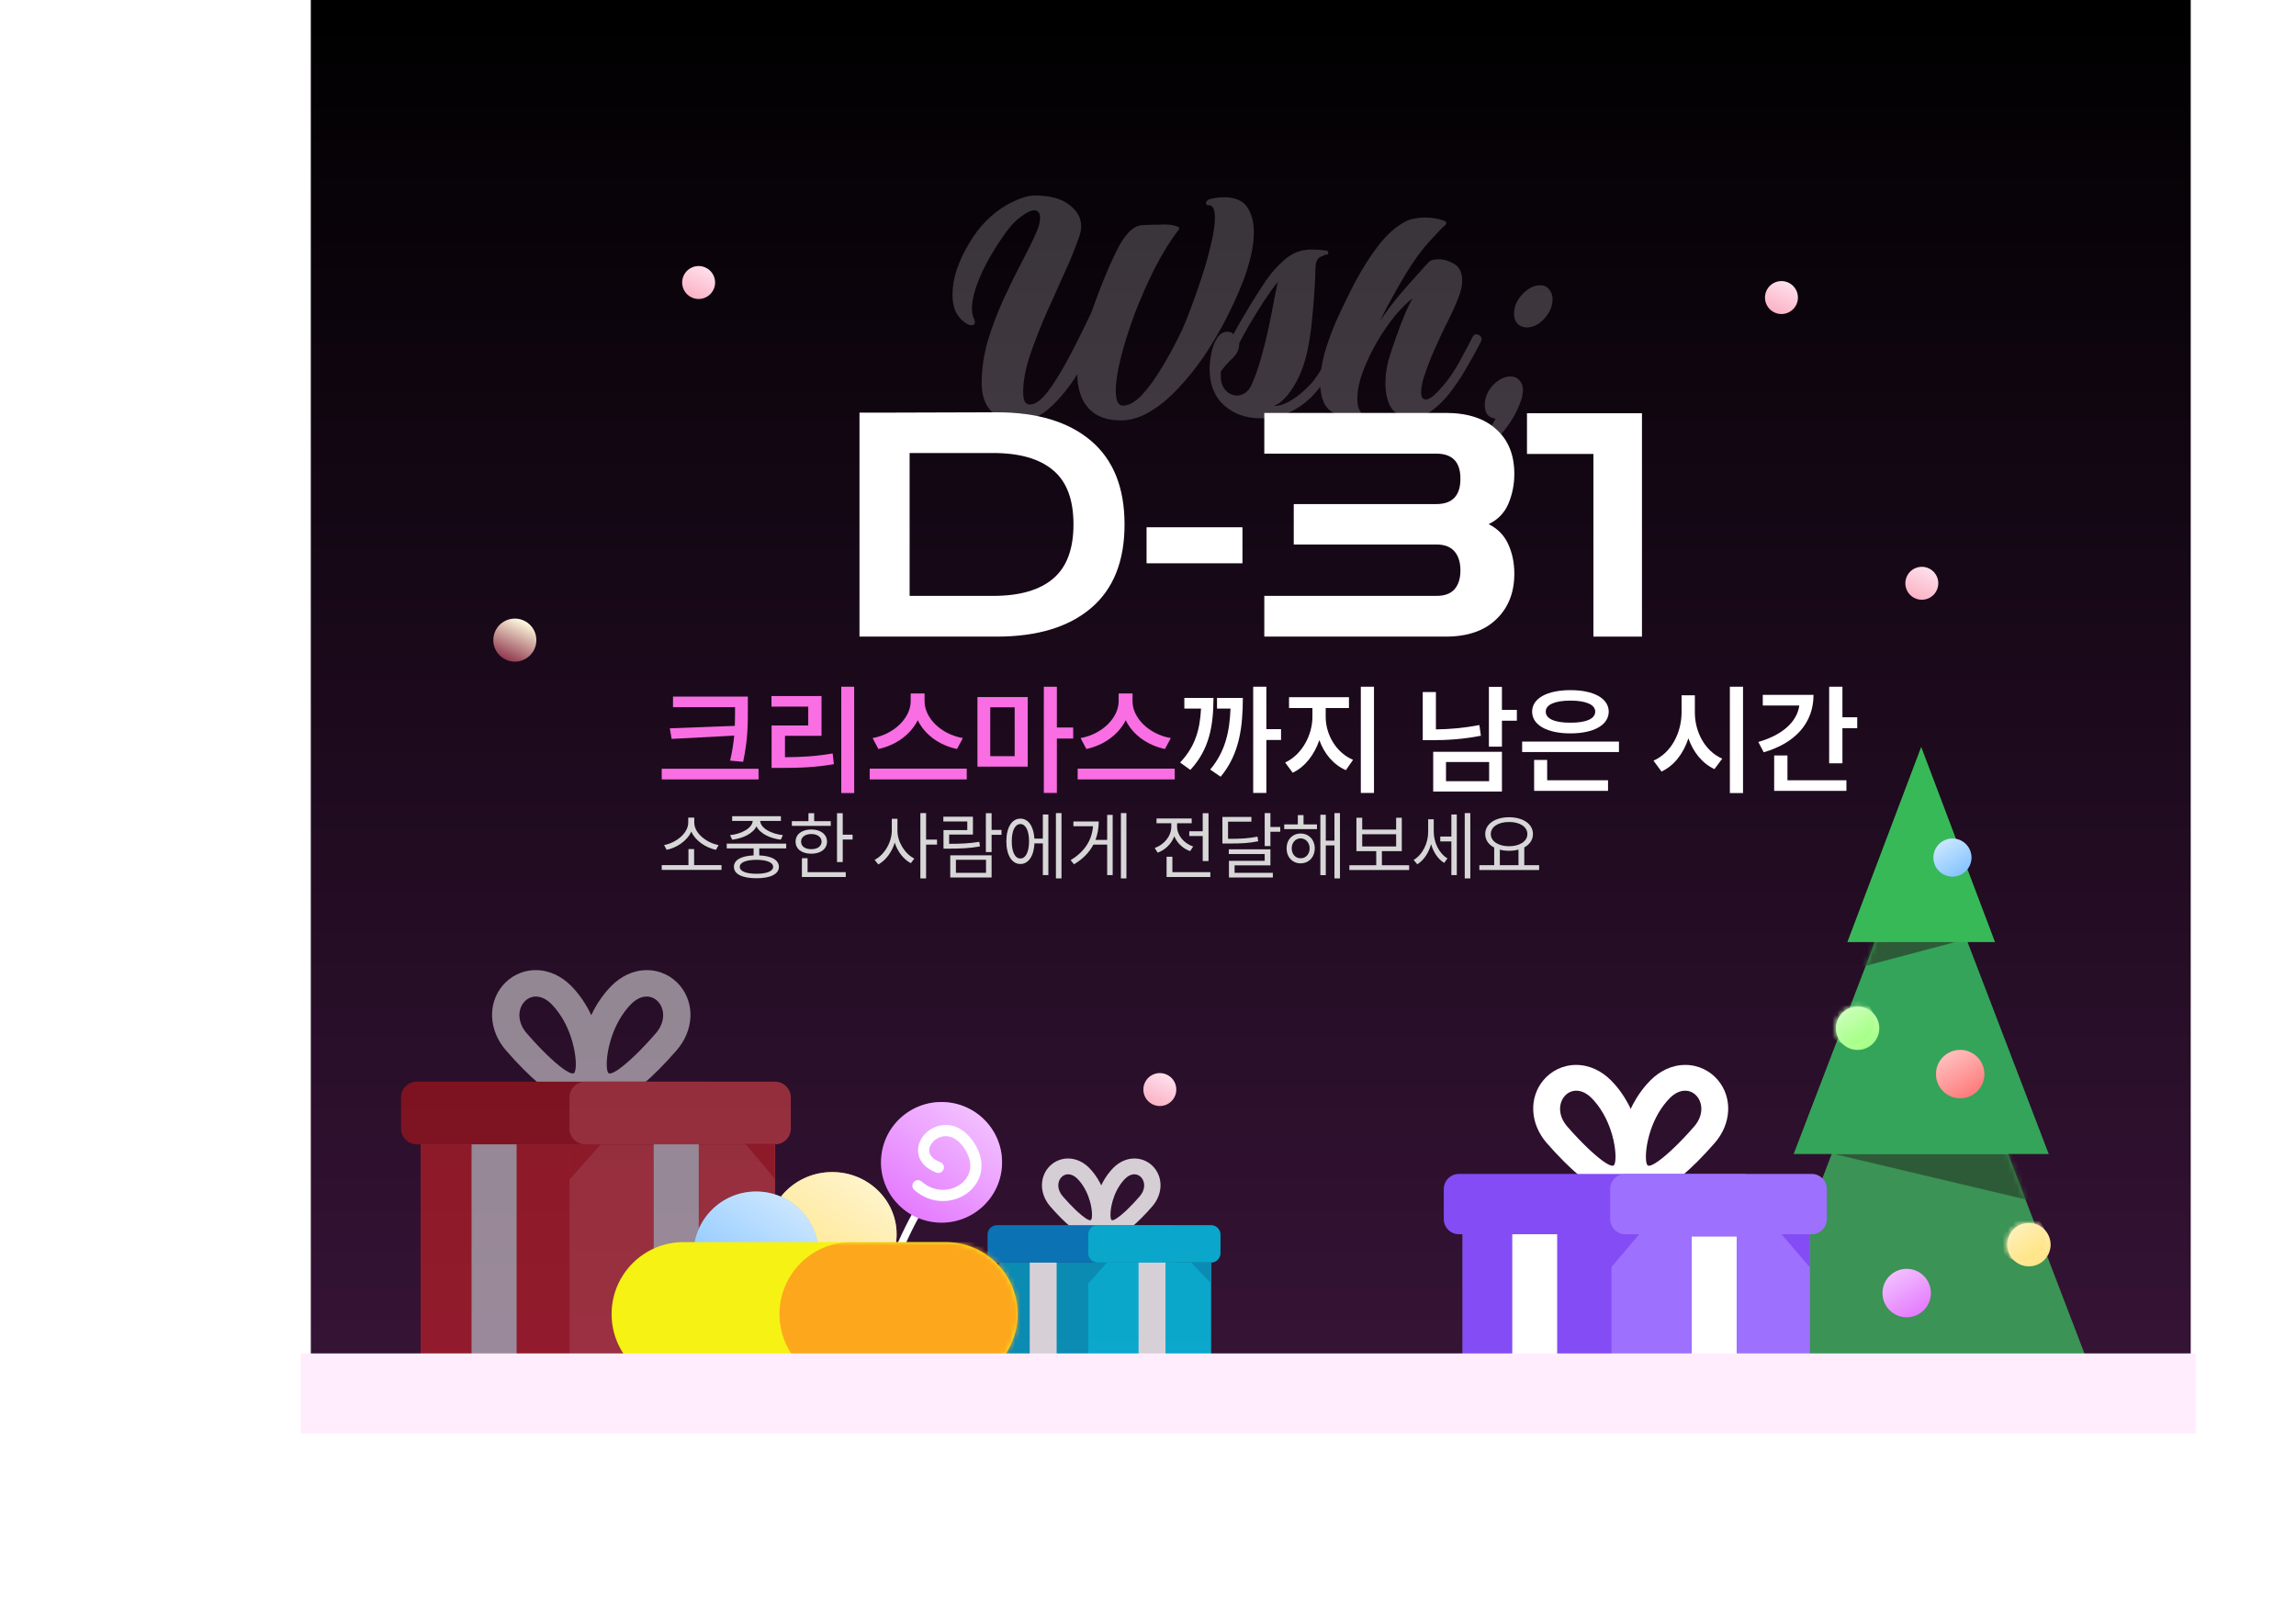 <svg width="458" height="323" viewBox="0 0 458 323" fill="none" xmlns="http://www.w3.org/2000/svg">
<path d="M62 0H437V285H62V0Z" fill="url(#paint0_linear_94_776)"/>
<g opacity="0.2">
<path d="M203.159 83.943C200.762 83.943 198.941 83.296 197.694 82.002C196.448 80.659 195.825 78.814 195.825 76.465C195.825 73.636 196.232 70.808 197.047 67.979C197.91 65.151 198.941 62.418 200.139 59.782C201.386 57.097 202.608 54.604 203.807 52.303C205.053 49.954 206.06 47.893 206.827 46.119C207.258 45.112 207.474 44.225 207.474 43.458C207.474 42.452 207.066 41.948 206.251 41.948C205.676 41.948 204.837 42.356 203.735 43.171C202.632 43.938 201.577 45.04 200.571 46.478C198.413 49.499 196.759 52.327 195.609 54.964C194.458 57.6 193.883 59.806 193.883 61.58C193.883 62.394 194.027 63.09 194.315 63.665C194.41 63.809 194.458 64.024 194.458 64.312C194.458 64.695 194.243 64.887 193.811 64.887C193.38 64.887 192.852 64.648 192.229 64.168C191.462 63.545 190.887 62.778 190.503 61.867C190.168 60.956 190 59.925 190 58.775C190 57.193 190.288 55.515 190.863 53.741C191.486 51.968 192.301 50.242 193.308 48.564C194.315 46.838 195.465 45.328 196.759 44.034C198.294 42.5 199.971 41.277 201.793 40.366C203.663 39.455 205.197 39 206.395 39C209.368 39 211.645 39.599 213.227 40.798C214.857 41.996 215.672 43.458 215.672 45.184C215.672 45.76 215.552 46.407 215.312 47.126C214.593 49.235 213.61 51.656 212.364 54.389C211.165 57.073 209.919 59.854 208.624 62.73C207.378 65.606 206.299 68.387 205.389 71.072C204.526 73.756 204.094 76.129 204.094 78.191C204.094 78.957 204.19 79.581 204.382 80.06C204.622 80.492 204.981 80.707 205.46 80.707C206.467 80.707 207.618 79.892 208.912 78.262C210.206 76.585 211.597 74.355 213.083 71.575C214.569 68.794 216.103 65.726 217.685 62.37C218.931 58.871 220.106 55.851 221.209 53.31C222.359 50.721 223.246 48.947 223.869 47.989C224.732 46.742 225.475 45.927 226.098 45.544C226.722 45.112 227.417 44.897 228.184 44.897C228.999 44.849 230.029 44.825 231.276 44.825C232.57 44.729 233.601 44.801 234.368 45.04C235.135 45.232 235.399 45.472 235.159 45.76C233.481 47.965 231.875 50.553 230.341 53.526C228.855 56.498 227.513 59.542 226.314 62.658C225.164 65.774 224.253 68.674 223.582 71.359C222.91 74.044 222.575 76.225 222.575 77.903C222.575 79.916 223.054 80.923 224.013 80.923C225.164 80.923 226.41 80.228 227.752 78.838C229.095 77.4 230.437 75.554 231.779 73.301C233.169 70.999 234.488 68.555 235.734 65.966C236.166 65.055 236.741 63.641 237.46 61.723C238.179 59.806 238.922 57.696 239.689 55.395C240.456 53.094 241.079 50.865 241.559 48.708C242.086 46.55 242.35 44.777 242.35 43.386C242.35 41.757 241.942 40.941 241.127 40.941C240.744 40.941 240.552 40.798 240.552 40.51C240.552 40.366 240.648 40.199 240.84 40.007C241.031 39.815 241.295 39.695 241.631 39.647C242.446 39.455 243.285 39.359 244.148 39.359C246.401 39.359 247.959 40.031 248.822 41.373C249.685 42.715 250.116 44.345 250.116 46.263C250.116 47.845 249.9 49.523 249.469 51.297C249.037 53.022 248.534 54.628 247.959 56.114C247.048 58.463 245.945 60.908 244.651 63.449C243.357 65.99 241.894 68.483 240.264 70.928C238.635 73.325 236.885 75.506 235.015 77.471C233.193 79.437 231.3 80.995 229.334 82.145C227.417 83.296 225.475 83.871 223.51 83.871C220.777 83.871 218.668 83.08 217.182 81.498C215.696 79.868 214.928 77.591 214.881 74.667C213.251 77.304 211.453 79.509 209.487 81.282C207.57 83.056 205.46 83.943 203.159 83.943Z" fill="white"/>
<path d="M251.434 83.44C248.51 83.44 246.089 82.577 244.171 80.851C242.254 79.125 241.295 76.728 241.295 73.66C241.295 72.606 241.415 71.503 241.654 70.352C241.894 69.202 242.278 68.219 242.805 67.404C243.332 66.589 244.027 66.182 244.89 66.182C245.418 66.182 245.801 66.349 246.041 66.685C246.616 65.582 247.239 64.48 247.91 63.377C248.582 62.275 249.253 61.148 249.924 59.998C250.691 58.751 251.578 57.385 252.585 55.899C253.639 54.365 254.838 53.022 256.18 51.872C257.522 50.673 258.984 50.002 260.566 49.858C260.758 49.81 260.95 49.786 261.142 49.786C261.381 49.786 261.597 49.786 261.789 49.786C262.316 49.786 262.867 49.81 263.443 49.858C264.018 49.906 264.449 49.954 264.737 50.002C264.833 50.05 264.905 50.194 264.953 50.434C265.001 50.673 264.881 50.793 264.593 50.793C264.402 50.793 264.018 50.937 263.443 51.224C262.867 51.464 262.532 52.063 262.436 53.022C262.34 56.378 262.124 59.734 261.789 63.09C261.501 66.445 261.046 69.25 260.423 71.503C260.135 72.653 259.68 73.9 259.056 75.242C258.433 76.585 257.69 77.783 256.827 78.838C255.964 79.892 255.053 80.611 254.095 80.995C255.053 80.995 256.06 80.707 257.115 80.132C258.217 79.509 259.224 78.766 260.135 77.903C261.094 77.04 261.813 76.273 262.292 75.602C263.347 74.116 264.306 72.558 265.169 70.928C266.079 69.25 266.751 67.955 267.182 67.044C267.326 66.805 267.494 66.685 267.685 66.685C267.925 66.685 268.141 66.829 268.333 67.117C268.524 67.404 268.62 67.716 268.62 68.051C268.62 68.147 268.596 68.243 268.548 68.339C268.548 68.435 268.524 68.531 268.476 68.626C267.614 70.352 266.655 72.102 265.6 73.876C264.593 75.602 263.419 77.208 262.076 78.694C260.734 80.132 259.2 81.282 257.474 82.145C255.749 83.008 253.735 83.44 251.434 83.44ZM246.76 78.909C247.287 78.909 247.815 78.742 248.342 78.406C248.869 78.071 249.301 77.543 249.636 76.824C250.355 75.242 251.003 73.421 251.578 71.359C252.153 69.298 252.656 67.26 253.088 65.247C253.519 63.185 253.879 61.364 254.167 59.782C254.502 58.152 254.742 56.977 254.886 56.258C254.166 57.121 253.28 58.343 252.225 59.925C251.218 61.508 250.235 63.09 249.277 64.671C248.366 66.254 247.671 67.524 247.191 68.483C247.239 69.585 246.808 70.568 245.897 71.431C244.986 72.294 244.195 73.181 243.524 74.092V74.883C243.524 75.074 243.524 75.314 243.524 75.602C243.572 75.889 243.62 76.153 243.668 76.393C243.907 77.16 244.315 77.783 244.89 78.262C245.513 78.694 246.137 78.909 246.76 78.909Z" fill="white"/>
<path d="M270.394 83.368C269.723 83.368 269.075 83.296 268.452 83.152C267.877 83.056 267.182 82.841 266.367 82.505C265.312 82.073 264.545 81.331 264.066 80.276C263.586 79.173 263.347 77.879 263.347 76.393C263.347 74.619 263.634 72.653 264.21 70.496C264.833 68.339 265.624 66.158 266.583 63.953C267.685 61.508 268.932 58.943 270.322 56.258C271.76 53.574 273.318 51.129 274.996 48.923C276.722 46.718 278.52 45.136 280.389 44.178C280.917 43.89 281.516 43.698 282.187 43.602C282.858 43.458 283.529 43.386 284.2 43.386C285.495 43.386 286.717 43.578 287.868 43.962C288.299 44.105 288.515 44.297 288.515 44.537C288.515 44.681 288.371 44.873 288.083 45.112C287.748 45.352 286.669 46.478 284.848 48.492C283.074 50.458 281.084 53.382 278.879 57.265C278.639 57.696 278.304 58.296 277.872 59.063C277.489 59.782 277.081 60.525 276.65 61.292C276.266 62.059 275.931 62.73 275.643 63.305C275.356 63.833 275.212 64.096 275.212 64.096C276.458 62.275 277.752 60.549 279.095 58.919C280.485 57.289 281.731 55.875 282.834 54.676C283.937 53.43 284.704 52.591 285.135 52.159C285.519 51.872 286.142 51.728 287.005 51.728C288.012 51.728 289.042 52.039 290.097 52.663C291.152 53.286 291.679 54.413 291.679 56.042C291.679 57.001 291.415 58.152 290.888 59.494C290.361 60.836 289.761 62.179 289.09 63.521C288.419 64.815 287.868 65.942 287.436 66.901C287.34 67.14 287.077 67.716 286.645 68.626C286.214 69.537 285.758 70.592 285.279 71.79C284.8 72.989 284.368 74.188 283.985 75.386C283.649 76.537 283.481 77.495 283.481 78.262C283.481 79.221 283.793 79.701 284.416 79.701C284.848 79.701 285.375 79.437 285.998 78.909C286.621 78.334 287.197 77.735 287.724 77.112C288.299 76.441 288.707 75.937 288.946 75.602C289.953 74.212 290.864 72.725 291.679 71.143C292.542 69.561 293.237 68.243 293.764 67.188C293.956 66.853 294.196 66.685 294.483 66.685C294.819 66.685 295.107 66.829 295.346 67.117C295.586 67.404 295.61 67.74 295.418 68.123C294.651 69.657 293.692 71.407 292.542 73.373C291.439 75.29 290.265 77.04 289.018 78.622C288.059 79.82 286.957 80.899 285.71 81.858C284.464 82.769 283.146 83.224 281.755 83.224C279.742 83.224 278.328 82.601 277.513 81.355C276.746 80.108 276.362 78.478 276.362 76.465C276.362 74.883 276.578 73.301 277.009 71.719C277.489 70.137 278.016 68.555 278.591 66.973C279.215 65.247 279.814 63.689 280.389 62.298C281.012 60.908 281.492 59.974 281.827 59.494C280.821 60.213 279.67 61.34 278.376 62.874C277.129 64.36 275.931 66.086 274.78 68.051C273.63 70.017 272.671 72.006 271.904 74.02C271.137 76.033 270.753 77.903 270.753 79.629C270.753 80.827 271.017 81.738 271.544 82.361C271.688 82.505 271.76 82.649 271.76 82.793C271.76 83.176 271.305 83.368 270.394 83.368Z" fill="white"/>
<path d="M304.596 65.319C303.829 65.319 303.205 65.079 302.726 64.6C302.247 64.072 302.007 63.401 302.007 62.586C302.007 61.627 302.271 60.717 302.798 59.854C303.325 58.991 303.972 58.296 304.739 57.768C305.554 57.193 306.369 56.905 307.184 56.905C307.951 56.905 308.551 57.169 308.982 57.696C309.461 58.224 309.701 58.895 309.701 59.71C309.701 60.669 309.437 61.58 308.91 62.442C308.383 63.305 307.736 64 306.969 64.528C306.202 65.055 305.411 65.319 304.596 65.319ZM293.522 90.703C293.09 90.703 292.707 90.535 292.371 90.199C292.035 89.912 292.035 89.696 292.371 89.552C293.761 88.929 294.96 88.042 295.966 86.891C297.021 85.741 297.812 84.614 298.339 83.512C296.901 83.368 296.182 82.457 296.182 80.779C296.182 79.82 296.422 78.909 296.901 78.047C297.429 77.184 298.076 76.489 298.843 75.961C299.658 75.386 300.473 75.098 301.288 75.098C302.055 75.098 302.654 75.362 303.085 75.889C303.565 76.369 303.805 77.016 303.805 77.831C303.805 78.023 303.781 78.214 303.733 78.406C303.733 78.55 303.709 78.742 303.661 78.981V79.053C303.038 81.306 301.911 83.488 300.281 85.597C298.699 87.706 296.566 89.384 293.881 90.631C293.785 90.679 293.665 90.703 293.522 90.703Z" fill="white"/>
</g>
<g opacity="0.5">
<path d="M83.907 228.291H154.627V278.693H83.907V228.291Z" fill="#FF4E4E"/>
<path fill-rule="evenodd" clip-rule="evenodd" d="M121.711 207.855C122.349 205.578 123.483 203.046 125.315 200.928C125.502 200.712 125.695 200.505 125.893 200.306C130.099 196.084 134.704 201.645 130.815 206.142C129.376 207.806 127.953 209.306 126.662 210.547C126.423 210.777 126.188 210.998 125.958 211.21C123.663 213.323 121.893 214.482 121.382 214.07C120.95 213.722 120.847 211.579 121.45 208.891C121.525 208.554 121.612 208.208 121.711 207.855ZM119.942 209.239C119.946 209.237 119.95 209.235 119.954 209.233C119.926 209.246 119.922 209.25 119.942 209.239ZM121.976 196.663C121.691 196.95 121.412 197.249 121.141 197.563C118.202 200.961 116.715 204.977 116.053 208.12C115.717 209.71 115.558 211.239 115.576 212.546C115.585 213.184 115.638 213.916 115.797 214.641C115.876 215.003 116.008 215.488 116.245 216.009C116.453 216.467 116.919 217.355 117.875 218.126C119.864 219.729 122.091 219.463 122.959 219.284C123.941 219.081 124.745 218.689 125.248 218.416C126.307 217.839 127.377 217.029 128.337 216.222C130.324 214.552 132.677 212.182 134.989 209.507C138.405 205.558 138.653 200.233 135.64 196.628C134.139 194.832 131.801 193.528 129.005 193.534C126.212 193.541 123.791 194.841 121.976 196.663Z" fill="white"/>
<path fill-rule="evenodd" clip-rule="evenodd" d="M114.182 207.855C113.544 205.578 112.409 203.046 110.577 200.928C110.39 200.712 110.197 200.505 110 200.306C105.794 196.084 101.188 201.645 105.078 206.142C106.516 207.806 107.939 209.306 109.23 210.547C109.47 210.777 109.705 210.998 109.935 211.21C112.229 213.323 113.999 214.482 114.51 214.07C114.943 213.722 115.046 211.579 114.443 208.891C114.367 208.554 114.28 208.208 114.182 207.855ZM115.95 209.239C115.947 209.237 115.943 209.235 115.938 209.233C115.966 209.246 115.971 209.25 115.95 209.239ZM113.917 196.663C114.202 196.95 114.481 197.249 114.752 197.563C117.691 200.961 119.177 204.977 119.84 208.12C120.175 209.71 120.334 211.239 120.316 212.546C120.307 213.184 120.255 213.916 120.096 214.641C120.017 215.002 119.884 215.488 119.648 216.009C119.44 216.467 118.974 217.355 118.018 218.126C116.029 219.729 113.802 219.463 112.933 219.284C111.952 219.081 111.147 218.689 110.645 218.416C109.585 217.839 108.516 217.029 107.555 216.222C105.568 214.552 103.216 212.182 100.903 209.507C97.487 205.558 97.24 200.233 100.253 196.628C101.754 194.832 104.092 193.528 106.888 193.534C109.68 193.541 112.101 194.841 113.917 196.663Z" fill="white"/>
<path d="M80 218.941C80 217.199 81.412 215.787 83.153 215.787H140.534C142.276 215.787 143.687 217.199 143.687 218.941V225.137C143.687 226.879 142.276 228.291 140.534 228.291H83.153C81.412 228.291 80 226.879 80 225.137V218.941Z" fill="#CF1717"/>
<path d="M113.602 218.941C113.602 217.199 115.013 215.787 116.755 215.787H154.6C156.341 215.787 157.753 217.199 157.753 218.941V225.137C157.753 226.879 156.341 228.291 154.6 228.291H116.755C115.013 228.291 113.602 226.879 113.602 225.137V218.941Z" fill="#FF4E4E"/>
<path d="M83.907 228.291H113.602V278.693H83.907V228.291Z" fill="#EE2424"/>
<path d="M148.638 228.163L154.536 228.163L154.536 235.133L148.638 228.163Z" fill="#EE2424"/>
<path d="M119.854 228.291L113.602 228.291L113.602 235.324L119.854 228.291Z" fill="#EE2424"/>
<path d="M94.066 228.291H103.052V278.693H94.066V228.291Z" fill="white"/>
<path d="M130.403 228.291H139.389V278.693H130.403V228.291Z" fill="white"/>
</g>
<g filter="url(#filter0_f_94_776)">
<path d="M386.341 117.739C385.58 119.386 383.628 120.103 381.981 119.341C380.335 118.58 379.617 116.628 380.379 114.981C381.141 113.335 383.093 112.617 384.739 113.379C386.386 114.141 387.103 116.093 386.341 117.739Z" fill="url(#paint1_linear_94_776)"/>
</g>
<g filter="url(#filter1_f_94_776)">
<path d="M106.597 129.503C105.601 131.655 103.049 132.593 100.897 131.597C98.745 130.601 97.807 128.049 98.803 125.897C99.798 123.745 102.35 122.807 104.503 123.803C106.655 124.798 107.593 127.35 106.597 129.503Z" fill="url(#paint2_linear_94_776)"/>
</g>
<g filter="url(#filter2_f_94_776)">
<path d="M375.941 211.736C375.368 212.974 373.901 213.513 372.663 212.941C371.426 212.368 370.887 210.901 371.459 209.663C372.032 208.426 373.499 207.887 374.736 208.459C375.974 209.032 376.513 210.499 375.941 211.736Z" fill="url(#paint3_linear_94_776)"/>
</g>
<g filter="url(#filter3_f_94_776)">
<path d="M142.341 57.739C141.58 59.386 139.628 60.103 137.981 59.342C136.335 58.58 135.617 56.628 136.379 54.981C137.141 53.335 139.093 52.617 140.739 53.379C142.386 54.141 143.103 56.093 142.341 57.739Z" fill="url(#paint4_linear_94_776)"/>
</g>
<g filter="url(#filter4_f_94_776)">
<path d="M234.341 218.739C233.58 220.386 231.628 221.103 229.981 220.341C228.335 219.58 227.617 217.628 228.379 215.981C229.141 214.335 231.093 213.617 232.739 214.379C234.386 215.141 235.103 217.093 234.341 218.739Z" fill="url(#paint5_linear_94_776)"/>
</g>
<g filter="url(#filter5_f_94_776)">
<path d="M358.341 60.739C357.58 62.386 355.628 63.103 353.981 62.342C352.335 61.58 351.617 59.628 352.379 57.981C353.141 56.335 355.093 55.617 356.739 56.379C358.386 57.141 359.103 59.093 358.341 60.739Z" fill="url(#paint6_linear_94_776)"/>
</g>
<g filter="url(#filter6_d_94_776)">
<path d="M317.849 122V85.562H304.599V77.438H327.536V122H317.849Z" fill="white"/>
</g>
<g filter="url(#filter7_d_94_776)">
<path d="M252.199 122V113.875H286.574C288.157 113.875 289.345 113.438 290.136 112.563C290.928 111.646 291.324 110.396 291.324 108.813C291.324 107.188 290.928 105.917 290.136 105C289.345 104.083 288.157 103.625 286.574 103.625H258.074V95.562H286.511C289.72 95.562 291.324 93.875 291.324 90.5C291.324 87.167 289.72 85.5 286.511 85.5H252.199V77.375H288.386C292.72 77.375 296.074 78.458 298.449 80.625C300.866 82.75 302.074 85.729 302.074 89.562C302.074 91.646 301.678 93.625 300.886 95.5C300.095 97.333 298.782 98.688 296.949 99.562C298.782 100.479 300.095 101.833 300.886 103.625C301.678 105.375 302.074 107.313 302.074 109.438C302.074 113.229 300.866 116.271 298.449 118.563C296.074 120.854 292.72 122 288.386 122H252.199Z" fill="white"/>
</g>
<g filter="url(#filter8_d_94_776)">
<path d="M228.715 107.375V100.188H247.84V107.375H228.715Z" fill="white"/>
</g>
<g filter="url(#filter9_d_94_776)">
<path d="M171.447 122V77.312H178.822L198.822 77.25C206.905 77.25 213.176 79.146 217.635 82.938C222.093 86.729 224.322 92.292 224.322 99.625C224.322 106.958 222.093 112.521 217.635 116.312C213.176 120.104 206.905 122 198.822 122H171.447ZM198.135 85.375H181.447V113.875H198.135C203.385 113.875 207.364 112.729 210.072 110.438C212.78 108.146 214.135 104.542 214.135 99.625C214.135 94.667 212.78 91.062 210.072 88.812C207.364 86.521 203.385 85.375 198.135 85.375Z" fill="white"/>
</g>
<path d="M367.523 137V143.094H370.477V145.273H367.523V152.281H364.875V137H367.523ZM361.758 138.617C361.758 144.242 358.102 148.25 351.82 150.078L350.742 148.016C355.582 146.621 358.465 143.984 358.922 140.75H351.633V138.617H361.758ZM368.32 155.656V157.766H353.906V150.711H356.555V155.656H368.32Z" fill="white"/>
<path d="M338.086 142.086C338.062 145.977 340.102 149.867 343.547 151.344L342 153.43C339.562 152.305 337.77 150.055 336.797 147.289C335.824 150.277 334.008 152.715 331.43 153.922L329.836 151.742C333.375 150.219 335.438 146.164 335.438 142.086V138.711H338.086V142.086ZM347.695 137V158.211H345.07V137H347.695Z" fill="white"/>
<path d="M322.945 147.945V150.031H303.633V147.945H322.945ZM320.766 155.656V157.766H306.023V151.602H308.625V155.656H320.766ZM313.266 137.68C317.883 137.68 320.883 139.297 320.906 141.969C320.883 144.664 317.883 146.305 313.266 146.305C308.648 146.305 305.625 144.664 305.625 141.969C305.625 139.297 308.648 137.68 313.266 137.68ZM313.266 139.766C310.195 139.766 308.32 140.562 308.344 141.969C308.32 143.398 310.195 144.195 313.266 144.172C316.359 144.195 318.211 143.398 318.211 141.969C318.211 140.562 316.359 139.766 313.266 139.766Z" fill="white"/>
<path d="M299.602 137.023V141.617H302.578V143.773H299.602V148.953H297V137.023H299.602ZM299.602 149.984V157.906H285.891V149.984H299.602ZM288.445 152.023V155.844H297.047V152.023H288.445ZM286.43 138.055V145.508C289.148 145.484 292.008 145.238 295.102 144.641L295.406 146.773C291.891 147.477 288.633 147.664 285.562 147.664H283.805V138.055H286.43Z" fill="white"/>
<path d="M264.445 143.023C264.445 146.492 266.484 150.148 269.906 151.578L268.477 153.641C265.969 152.562 264.141 150.336 263.18 147.641C262.195 150.547 260.344 152.984 257.859 154.156L256.359 152.117C259.711 150.57 261.797 146.633 261.797 143.023V141.242H257.133V139.086H269.086V141.242H264.445V143.023ZM274.078 137V158.188H271.453V137H274.078Z" fill="white"/>
<path d="M252.609 137V145.461H255.539V147.617H252.609V158.188H249.984V137H252.609ZM242.062 139.227C242.039 144.781 241.266 149.469 237.445 153.594L235.406 152.117C238.395 148.953 239.367 145.602 239.578 141.359H236.25V139.227H242.062ZM247.922 139.227C247.898 144.922 247.312 150.359 243.492 154.953L241.406 153.523C244.43 149.926 245.273 145.953 245.461 141.359H242.766V139.227H247.922Z" fill="white"/>
<path d="M225.914 139.906C225.914 143.188 229.125 146.469 233.555 147.242L232.383 149.422C228.832 148.672 225.926 146.527 224.555 143.68C223.148 146.504 220.242 148.66 216.703 149.422L215.555 147.242C219.938 146.445 223.125 143.164 223.148 139.906V138.336H225.914V139.906ZM234.328 153.336V155.492H214.969V153.336H234.328Z" fill="#F96EE3"/>
<path d="M205.008 139.062V152.938H194.977V139.062H205.008ZM197.531 141.102V150.852H202.406V141.102H197.531ZM210.82 137V145.133H214.078V147.336H210.82V158.188H208.219V137H210.82Z" fill="#F96EE3"/>
<path d="M184.43 139.906C184.43 143.188 187.641 146.469 192.07 147.242L190.898 149.422C187.348 148.672 184.441 146.527 183.07 143.68C181.664 146.504 178.758 148.66 175.219 149.422L174.07 147.242C178.453 146.445 181.641 143.164 181.664 139.906V138.336H184.43V139.906ZM192.844 153.336V155.492H173.484V153.336H192.844Z" fill="#F96EE3"/>
<path d="M170.391 137V158.211H167.812V137H170.391ZM163.875 138.852V146.797H156.586V151.062C159.926 151.039 162.809 150.875 166.102 150.312L166.336 152.445C162.727 153.078 159.562 153.195 155.766 153.195H153.914V144.734H161.227V140.961H153.891V138.852H163.875Z" fill="#F96EE3"/>
<path d="M149.18 138.969V141.5C149.18 144.57 149.18 147.5 148.242 151.977L145.641 151.742C146.074 149.891 146.32 148.262 146.461 146.75L133.969 147.406L133.617 145.297L146.578 144.805C146.625 143.668 146.625 142.578 146.625 141.5V141.078H134.25V138.969H149.18ZM151.312 153.359V155.492H132V153.359H151.312Z" fill="#F96EE3"/>
<path d="M307.02 172.597V173.563H295.096V172.597H298.055V169.081C296.941 168.502 296.268 167.565 296.268 166.386C296.268 164.364 298.245 163.046 301.028 163.031C303.812 163.046 305.789 164.364 305.789 166.386C305.789 167.543 305.137 168.473 304.061 169.052V172.597H307.02ZM301.028 163.983C298.89 163.969 297.381 164.936 297.381 166.386C297.381 167.836 298.89 168.817 301.028 168.817C303.152 168.817 304.676 167.836 304.676 166.386C304.676 164.936 303.152 163.969 301.028 163.983ZM299.183 172.597H302.903V169.491C302.339 169.645 301.709 169.726 301.028 169.726C300.362 169.726 299.739 169.652 299.183 169.506V172.597Z" fill="#D7D7D7"/>
<path d="M285.999 165.917C285.999 167.982 287.01 170.224 288.738 171.249L288.079 172.143C286.827 171.381 285.926 169.989 285.472 168.407C284.988 170.136 284.021 171.623 282.718 172.421L281.985 171.557C283.787 170.502 284.886 168.188 284.886 165.961V163.441H285.999V165.917ZM293.294 162.211V175.233H292.181V162.211H293.294ZM290.599 162.489V174.574H289.515V167.865H287.303V166.884H289.515V162.489H290.599Z" fill="#D7D7D7"/>
<path d="M281.092 172.611V173.563H269.168V172.611H274.529V169.799H270.574V163.134H271.731V165.492H278.499V163.134H279.627V169.799H275.657V172.611H281.092ZM271.731 168.861H278.499V166.43H271.731V168.861Z" fill="#D7D7D7"/>
<path d="M262.708 164.467V165.404H256.175V164.467H258.885V162.606H260.027V164.467H262.708ZM259.441 166.283C261.082 166.283 262.254 167.514 262.269 169.242C262.254 170.985 261.082 172.23 259.441 172.23C257.815 172.23 256.644 170.985 256.644 169.242C256.644 167.514 257.815 166.283 259.441 166.283ZM259.441 167.25C258.416 167.265 257.669 168.1 257.669 169.242C257.669 170.399 258.416 171.234 259.441 171.22C260.481 171.234 261.243 170.399 261.243 169.242C261.243 168.1 260.481 167.265 259.441 167.25ZM267.293 162.211V175.233H266.194V168.656H264.466V174.589H263.382V162.533H264.466V167.704H266.194V162.211H267.293Z" fill="#D7D7D7"/>
<path d="M249.627 162.973V163.91H244.969V167.338C247.518 167.353 249.056 167.257 250.843 166.898L250.989 167.821C249.129 168.217 247.532 168.29 244.852 168.275H243.841V162.973H249.627ZM253.421 162.211V164.979H255.384V165.932H253.421V168.788H252.278V162.211H253.421ZM253.421 169.433V172.641H246.272V174.12H253.904V175.058H245.145V171.732H252.278V170.37H245.115V169.433H253.421Z" fill="#D7D7D7"/>
<path d="M241.072 162.226V171.776H239.915V166.781H237.234V165.829H239.915V162.226H241.072ZM241.438 173.988V174.955H232.708V170.912H233.865V173.988H241.438ZM234.803 164.906C234.803 166.591 236.106 168.231 238.011 168.876L237.41 169.799C235.938 169.271 234.803 168.173 234.246 166.825C233.682 168.327 232.481 169.528 230.936 170.106L230.335 169.169C232.254 168.495 233.646 166.781 233.646 164.906V164.232H230.701V163.28H237.718V164.232H234.803V164.906Z" fill="#D7D7D7"/>
<path d="M224.695 162.211V175.233H223.597V162.211H224.695ZM221.956 162.562V174.574H220.857V168.495H218.104C217.305 170.011 216.053 171.352 214.236 172.421L213.562 171.586C216.397 169.909 217.818 167.558 218.03 164.833H214.119V163.881H219.173C219.166 165.163 218.96 166.4 218.528 167.558H220.857V162.562H221.956Z" fill="#D7D7D7"/>
<path d="M211.746 162.211V175.233H210.633V162.211H211.746ZM209.124 162.489V174.574H208.025V168.246H206.355C206.231 170.78 205.154 172.362 203.543 172.362C201.844 172.362 200.745 170.604 200.745 167.836C200.745 165.067 201.844 163.31 203.543 163.31C205.125 163.31 206.194 164.84 206.341 167.294H208.025V162.489H209.124ZM203.543 164.394C202.488 164.394 201.814 165.712 201.829 167.836C201.814 169.945 202.488 171.278 203.543 171.264C204.598 171.278 205.271 169.945 205.271 167.836C205.271 165.712 204.598 164.394 203.543 164.394Z" fill="#D7D7D7"/>
<path d="M197.801 162.226V165.565H199.778V166.547H197.801V169.989H196.658V162.226H197.801ZM197.801 170.634V175.058H189.554V170.634H197.801ZM190.682 171.527V174.12H196.688V171.527H190.682ZM194.08 162.929V166.488H189.334V168.334C191.648 168.334 193.326 168.268 195.354 167.938L195.472 168.861C193.377 169.228 191.634 169.301 189.217 169.301H188.206V165.595H192.952V163.881H188.177V162.929H194.08Z" fill="#D7D7D7"/>
<path d="M179.021 165.712C179.021 168.012 180.545 170.37 182.391 171.278L181.688 172.201C180.252 171.447 179.051 169.909 178.479 168.1C177.894 170.026 176.663 171.667 175.198 172.45L174.466 171.527C176.37 170.59 177.879 168.085 177.894 165.712V163.339H179.021V165.712ZM184.734 162.211V167.499H186.917V168.495H184.734V175.233H183.592V162.211H184.734Z" fill="#D7D7D7"/>
<path d="M168.108 162.226V166.518H170.071V167.484H168.108V171.981H166.966V162.226H168.108ZM165.721 163.822V164.76H157.957V163.822H161.268V162.226H162.41V163.822H165.721ZM161.839 165.478C163.699 165.478 164.959 166.43 164.974 167.909C164.959 169.374 163.699 170.312 161.839 170.312C159.964 170.312 158.689 169.374 158.704 167.909C158.689 166.43 159.964 165.478 161.839 165.478ZM161.839 166.386C160.608 166.386 159.788 166.986 159.803 167.909C159.788 168.832 160.608 169.418 161.839 169.403C163.055 169.418 163.875 168.832 163.89 167.909C163.875 166.986 163.055 166.386 161.839 166.386ZM168.709 173.988V174.955H159.964V171.205H161.092V173.988H168.709Z" fill="#D7D7D7"/>
<path d="M156.829 168.305V169.257H151.453V170.648C153.914 170.751 155.364 171.557 155.379 172.934C155.364 174.384 153.694 175.204 150.896 175.204C148.069 175.204 146.399 174.384 146.399 172.934C146.399 171.557 147.842 170.751 150.325 170.648V169.257H144.964V168.305H156.829ZM150.896 171.527C148.802 171.542 147.557 172.055 147.571 172.934C147.557 173.798 148.802 174.311 150.896 174.311C152.962 174.311 154.222 173.798 154.222 172.934C154.222 172.055 152.962 171.542 150.896 171.527ZM155.774 162.826V163.764H151.644C151.717 165.229 153.87 166.364 156.17 166.605L155.745 167.514C153.614 167.257 151.614 166.305 150.896 164.848C150.186 166.305 148.194 167.257 146.048 167.514L145.638 166.605C147.894 166.364 150.062 165.229 150.149 163.764H146.048V162.826H155.774Z" fill="#D7D7D7"/>
<path d="M143.924 172.582V173.534H132V172.582H137.332V169.389H138.46V172.582H143.924ZM138.489 164.101C138.489 166.283 141.067 168.188 143.338 168.583L142.825 169.535C140.84 169.132 138.746 167.785 137.903 165.902C137.046 167.777 134.966 169.132 132.981 169.535L132.469 168.583C134.739 168.188 137.288 166.283 137.288 164.101V163.104H138.489V164.101Z" fill="#D7D7D7"/>
<path d="M382.977 184.252L419.352 279.289H346.602L382.977 184.252Z" fill="#3B9356"/>
<path d="M383.235 163.768L408.675 230.223H357.794L383.235 163.768Z" fill="#34A45A"/>
<mask id="mask0_94_776" style="mask-type:alpha" maskUnits="userSpaceOnUse" x="357" y="163" width="52" height="68">
<path d="M383.235 163.768L408.675 230.223H357.794L383.235 163.768Z" fill="#34A45A"/>
</mask>
<g mask="url(#mask0_94_776)">
<path d="M391.264 187.606L366.373 187.606L366.373 194.209L391.264 187.606Z" fill="#2E5B37"/>
</g>
<mask id="mask1_94_776" style="mask-type:alpha" maskUnits="userSpaceOnUse" x="346" y="184" width="74" height="96">
<path d="M382.977 184.252L419.352 279.289H346.602L382.977 184.252Z" fill="#3B9356"/>
</mask>
<g mask="url(#mask1_94_776)">
<path d="M366.119 230.275L411.065 230.275L411.065 240.941L366.119 230.275Z" fill="#2E5B37"/>
</g>
<path d="M383.235 149L397.963 187.944H368.506L383.235 149Z" fill="#37B957"/>
<path d="M395.835 214.274C395.835 216.939 393.675 219.1 391.01 219.1C388.344 219.1 386.184 216.939 386.184 214.274C386.184 211.609 388.344 209.448 391.01 209.448C393.675 209.448 395.835 211.609 395.835 214.274Z" fill="#FF5656"/>
<path d="M395.835 214.274C395.835 216.939 393.675 219.1 391.01 219.1C388.344 219.1 386.184 216.939 386.184 214.274C386.184 211.609 388.344 209.448 391.01 209.448C393.675 209.448 395.835 211.609 395.835 214.274Z" fill="url(#paint7_linear_94_776)"/>
<path d="M385.168 257.96C385.168 260.625 383.007 262.785 380.342 262.785C377.677 262.785 375.517 260.625 375.517 257.96C375.517 255.294 377.677 253.134 380.342 253.134C383.007 253.134 385.168 255.294 385.168 257.96Z" fill="#DD56FF"/>
<path d="M385.168 257.96C385.168 260.625 383.007 262.785 380.342 262.785C377.677 262.785 375.517 260.625 375.517 257.96C375.517 255.294 377.677 253.134 380.342 253.134C383.007 253.134 385.168 255.294 385.168 257.96Z" fill="url(#paint8_linear_94_776)"/>
<path d="M374.873 205.131C374.873 207.515 372.94 209.448 370.555 209.448C368.171 209.448 366.238 207.515 366.238 205.131C366.238 202.746 368.171 200.813 370.555 200.813C372.94 200.813 374.873 202.746 374.873 205.131Z" fill="#8FFF68"/>
<path d="M374.873 205.131C374.873 207.515 372.94 209.448 370.555 209.448C368.171 209.448 366.238 207.515 366.238 205.131C366.238 202.746 368.171 200.813 370.555 200.813C372.94 200.813 374.873 202.746 374.873 205.131Z" fill="url(#paint9_linear_94_776)"/>
<mask id="mask2_94_776" style="mask-type:alpha" maskUnits="userSpaceOnUse" x="366" y="200" width="9" height="10">
<path d="M374.873 205.131C374.873 207.515 372.94 209.448 370.555 209.448C368.171 209.448 366.238 207.515 366.238 205.131C366.238 202.746 368.171 200.813 370.555 200.813C372.94 200.813 374.873 202.746 374.873 205.131Z" fill="#8FFF68"/>
<path d="M374.873 205.131C374.873 207.515 372.94 209.448 370.555 209.448C368.171 209.448 366.238 207.515 366.238 205.131C366.238 202.746 368.171 200.813 370.555 200.813C372.94 200.813 374.873 202.746 374.873 205.131Z" fill="url(#paint10_linear_94_776)"/>
</mask>
<g mask="url(#mask2_94_776)">
<path d="M373.857 203.607C373.857 206.272 371.696 208.433 369.031 208.433C366.366 208.433 364.206 206.272 364.206 203.607C364.206 200.942 366.366 198.781 369.031 198.781C371.696 198.781 373.857 200.942 373.857 203.607Z" fill="#8FFF68"/>
<path d="M373.857 203.607C373.857 206.272 371.696 208.433 369.031 208.433C366.366 208.433 364.206 206.272 364.206 203.607C364.206 200.942 366.366 198.781 369.031 198.781C371.696 198.781 373.857 200.942 373.857 203.607Z" fill="url(#paint11_linear_94_776)"/>
</g>
<path d="M409.042 248.308C409.042 250.693 407.109 252.626 404.725 252.626C402.34 252.626 400.407 250.693 400.407 248.308C400.407 245.924 402.34 243.99 404.725 243.99C407.109 243.99 409.042 245.924 409.042 248.308Z" fill="#FFDE68"/>
<path d="M409.042 248.308C409.042 250.693 407.109 252.626 404.725 252.626C402.34 252.626 400.407 250.693 400.407 248.308C400.407 245.924 402.34 243.99 404.725 243.99C407.109 243.99 409.042 245.924 409.042 248.308Z" fill="url(#paint12_linear_94_776)"/>
<mask id="mask3_94_776" style="mask-type:alpha" maskUnits="userSpaceOnUse" x="400" y="243" width="10" height="10">
<path d="M409.042 248.308C409.042 250.693 407.109 252.626 404.725 252.626C402.34 252.626 400.407 250.693 400.407 248.308C400.407 245.924 402.34 243.99 404.725 243.99C407.109 243.99 409.042 245.924 409.042 248.308Z" fill="#FFDE68"/>
<path d="M409.042 248.308C409.042 250.693 407.109 252.626 404.725 252.626C402.34 252.626 400.407 250.693 400.407 248.308C400.407 245.924 402.34 243.99 404.725 243.99C407.109 243.99 409.042 245.924 409.042 248.308Z" fill="url(#paint13_linear_94_776)"/>
</mask>
<g mask="url(#mask3_94_776)">
<path d="M408.026 246.784C408.026 249.449 405.866 251.61 403.201 251.61C400.536 251.61 398.375 249.449 398.375 246.784C398.375 244.119 400.536 241.958 403.201 241.958C405.866 241.958 408.026 244.119 408.026 246.784Z" fill="#FFDE68"/>
<path d="M408.026 246.784C408.026 249.449 405.866 251.61 403.201 251.61C400.536 251.61 398.375 249.449 398.375 246.784C398.375 244.119 400.536 241.958 403.201 241.958C405.866 241.958 408.026 244.119 408.026 246.784Z" fill="url(#paint14_linear_94_776)"/>
</g>
<path d="M393.264 171.081C393.264 173.176 391.565 174.875 389.47 174.875C387.375 174.875 385.676 173.176 385.676 171.081C385.676 168.986 387.375 167.287 389.47 167.287C391.565 167.287 393.264 168.986 393.264 171.081Z" fill="#68B6FF"/>
<path d="M393.264 171.081C393.264 173.176 391.565 174.875 389.47 174.875C387.375 174.875 385.676 173.176 385.676 171.081C385.676 168.986 387.375 167.287 389.47 167.287C391.565 167.287 393.264 168.986 393.264 171.081Z" fill="url(#paint15_linear_94_776)"/>
<path d="M291.769 246.222H361.03V274.02H291.769V246.222Z" fill="#9E70FE"/>
<path fill-rule="evenodd" clip-rule="evenodd" d="M328.989 226.415C329.617 224.194 330.731 221.724 332.532 219.659C332.716 219.448 332.905 219.246 333.1 219.052C337.233 214.934 341.759 220.358 337.937 224.744C336.523 226.367 335.125 227.83 333.856 229.04C333.62 229.264 333.389 229.48 333.164 229.687C330.908 231.748 329.169 232.879 328.667 232.477C328.241 232.137 328.14 230.047 328.733 227.426C328.807 227.096 328.892 226.759 328.989 226.415ZM327.251 227.765C327.255 227.763 327.259 227.761 327.263 227.758C327.236 227.772 327.231 227.776 327.251 227.765ZM329.25 215.499C328.97 215.778 328.696 216.071 328.429 216.376C325.541 219.691 324.08 223.608 323.429 226.673C323.099 228.224 322.943 229.716 322.96 230.99C322.969 231.612 323.021 232.326 323.177 233.034C323.255 233.386 323.385 233.859 323.617 234.368C323.822 234.814 324.28 235.681 325.219 236.433C327.174 237.996 329.363 237.737 330.216 237.562C331.181 237.364 331.972 236.982 332.466 236.715C333.507 236.153 334.558 235.363 335.502 234.576C337.455 232.947 339.767 230.635 342.04 228.026C345.397 224.175 345.64 218.981 342.679 215.464C341.203 213.713 338.906 212.441 336.158 212.447C333.413 212.453 331.034 213.722 329.25 215.499Z" fill="white"/>
<path fill-rule="evenodd" clip-rule="evenodd" d="M321.589 226.415C320.962 224.194 319.847 221.724 318.047 219.659C317.863 219.448 317.674 219.246 317.479 219.052C313.345 214.934 308.82 220.358 312.642 224.744C314.056 226.367 315.454 227.83 316.723 229.04C316.959 229.264 317.19 229.48 317.415 229.687C319.671 231.748 321.41 232.879 321.912 232.477C322.337 232.137 322.438 230.047 321.846 227.426C321.772 227.096 321.686 226.759 321.589 226.415ZM323.328 227.765C323.324 227.763 323.32 227.761 323.316 227.758C323.343 227.772 323.348 227.776 323.328 227.765ZM321.329 215.499C321.609 215.778 321.883 216.071 322.15 216.376C325.038 219.691 326.499 223.608 327.15 226.673C327.48 228.224 327.636 229.716 327.618 230.99C327.61 231.612 327.558 232.326 327.402 233.034C327.324 233.386 327.194 233.859 326.962 234.368C326.757 234.814 326.299 235.681 325.36 236.433C323.405 237.996 321.216 237.737 320.362 237.562C319.398 237.364 318.607 236.982 318.113 236.715C317.072 236.153 316.021 235.363 315.077 234.576C313.124 232.947 310.812 230.635 308.539 228.026C305.182 224.175 304.939 218.981 307.9 215.464C309.375 213.713 311.673 212.441 314.421 212.447C317.165 212.453 319.545 213.722 321.329 215.499Z" fill="white"/>
<path d="M288 237.21C288 235.544 289.351 234.193 291.017 234.193H347.693C349.36 234.193 350.71 235.544 350.71 237.21V243.204C350.71 244.871 349.36 246.221 347.693 246.221H291.017C289.351 246.221 288 244.871 288 243.204V237.21Z" fill="#844CF5"/>
<path d="M321.2 237.21C321.2 235.544 322.55 234.193 324.217 234.193H361.395C363.061 234.193 364.412 235.544 364.412 237.21V243.204C364.412 244.871 363.061 246.221 361.395 246.221H324.217C322.55 246.221 321.2 244.871 321.2 243.204V237.21Z" fill="#9E70FE"/>
<path d="M291.769 246.222H321.452V274.02H291.769V246.222Z" fill="#844CF5"/>
<path d="M355.376 246.222L361.03 246.222L361.03 252.818L355.376 246.222Z" fill="#844CF5"/>
<path d="M326.996 246.222L321.2 246.222L321.2 253.072L326.996 246.222Z" fill="#844CF5"/>
<path d="M301.664 246.222H310.616V274.02H301.664V246.222Z" fill="white"/>
<path d="M337.472 246.693H346.424V274.02H337.472V246.693Z" fill="white"/>
<g opacity="0.8">
<path d="M199.335 251.881H241.595V270.793H199.335V251.881Z" fill="#00CCF1"/>
<path fill-rule="evenodd" clip-rule="evenodd" d="M221.922 239.67C222.303 238.309 222.981 236.796 224.076 235.53C224.188 235.401 224.303 235.277 224.421 235.159C226.934 232.635 229.686 235.959 227.362 238.646C226.502 239.64 225.652 240.537 224.881 241.278C224.738 241.415 224.597 241.548 224.46 241.674C223.089 242.937 222.031 243.63 221.726 243.384C221.467 243.175 221.406 241.895 221.766 240.289C221.811 240.087 221.863 239.88 221.922 239.67ZM220.865 240.497C220.867 240.495 220.87 240.494 220.872 240.493C220.856 240.501 220.853 240.503 220.865 240.497ZM222.08 232.982C221.91 233.153 221.743 233.332 221.581 233.519C219.825 235.55 218.937 237.95 218.541 239.828C218.341 240.778 218.245 241.692 218.256 242.473C218.262 242.854 218.293 243.291 218.388 243.725C218.435 243.941 218.514 244.23 218.656 244.542C218.78 244.816 219.058 245.346 219.63 245.807C220.818 246.765 222.149 246.606 222.668 246.499C223.254 246.377 223.735 246.143 224.035 245.98C224.669 245.635 225.308 245.152 225.882 244.669C227.069 243.671 228.475 242.255 229.857 240.657C231.898 238.297 232.046 235.115 230.245 232.96C229.348 231.887 227.951 231.108 226.281 231.112C224.612 231.116 223.165 231.893 222.08 232.982Z" fill="white"/>
<path fill-rule="evenodd" clip-rule="evenodd" d="M217.423 239.67C217.042 238.309 216.364 236.796 215.269 235.53C215.157 235.401 215.042 235.277 214.924 235.159C212.411 232.635 209.659 235.959 211.983 238.646C212.843 239.64 213.693 240.537 214.464 241.278C214.607 241.415 214.748 241.548 214.885 241.674C216.256 242.937 217.314 243.63 217.619 243.384C217.878 243.175 217.939 241.895 217.579 240.289C217.534 240.087 217.482 239.88 217.423 239.67ZM218.48 240.497C218.478 240.495 218.475 240.494 218.473 240.493C218.489 240.501 218.492 240.503 218.48 240.497ZM217.265 232.982C217.435 233.153 217.602 233.332 217.764 233.519C219.52 235.55 220.408 237.95 220.804 239.828C221.004 240.778 221.1 241.692 221.089 242.473C221.083 242.854 221.052 243.291 220.957 243.725C220.91 243.941 220.831 244.23 220.689 244.542C220.565 244.816 220.287 245.346 219.715 245.807C218.527 246.765 217.196 246.606 216.677 246.499C216.091 246.377 215.61 246.143 215.309 245.98C214.676 245.635 214.037 245.152 213.463 244.669C212.276 243.671 210.87 242.255 209.488 240.657C207.447 238.297 207.299 235.115 209.1 232.96C209.997 231.887 211.394 231.108 213.064 231.112C214.733 231.116 216.18 231.893 217.265 232.982Z" fill="white"/>
<path d="M197 246.294C197 245.253 197.844 244.41 198.884 244.41H233.64C234.681 244.41 235.524 245.253 235.524 246.294V249.997C235.524 251.037 234.681 251.881 233.64 251.881H198.884C197.844 251.881 197 251.037 197 249.997V246.294Z" fill="#018BD4"/>
<path d="M217.079 246.294C217.079 245.253 217.923 244.41 218.963 244.41H241.578C242.619 244.41 243.462 245.253 243.462 246.294V249.997C243.462 251.037 242.619 251.881 241.578 251.881H218.963C217.923 251.881 217.079 251.037 217.079 249.997V246.294Z" fill="#00CCF1"/>
<path d="M199.335 251.881H217.079V272.661H199.335V251.881Z" fill="#01A9D2"/>
<path d="M237.625 251.881L241.595 251.881L241.595 256.084L237.625 251.881Z" fill="#01A9D2"/>
<path d="M220.815 251.881L217.079 251.881L217.079 256.084L220.815 251.881Z" fill="#01A9D2"/>
<path d="M205.405 251.881H210.775V273.361H205.405V251.881Z" fill="white"/>
<path d="M227.119 251.881H232.489V274.062H227.119V251.881Z" fill="white"/>
</g>
<path d="M153.154 246.24C153.154 253.099 158.908 258.659 166.005 258.659C173.102 258.659 178.856 253.099 178.856 246.24C178.856 239.381 173.102 233.82 166.005 233.82C158.908 233.82 153.154 239.381 153.154 246.24Z" fill="#FFDE68"/>
<path d="M153.154 246.24C153.154 253.099 158.908 258.659 166.005 258.659C173.102 258.659 178.856 253.099 178.856 246.24C178.856 239.381 173.102 233.82 166.005 233.82C158.908 233.82 153.154 239.381 153.154 246.24Z" fill="url(#paint16_linear_94_776)"/>
<path d="M138.356 250.121C138.356 256.98 143.935 262.54 150.817 262.54C157.7 262.54 163.279 256.98 163.279 250.121C163.279 243.262 157.7 237.701 150.817 237.701C143.935 237.701 138.356 243.262 138.356 250.121Z" fill="#68B6FF"/>
<path d="M138.356 250.121C138.356 256.98 143.935 262.54 150.817 262.54C157.7 262.54 163.279 256.98 163.279 250.121C163.279 243.262 157.7 237.701 150.817 237.701C143.935 237.701 138.356 243.262 138.356 250.121Z" fill="url(#paint17_linear_94_776)"/>
<path fill-rule="evenodd" clip-rule="evenodd" d="M176.452 259.299C179.58 249.52 182.193 244.129 188.059 234.625L186.788 233.844C180.869 243.433 178.201 248.935 175.03 258.848L176.452 259.299Z" fill="white"/>
<path d="M203 262.152C203 254.221 196.571 247.792 188.64 247.792H136.36C128.429 247.792 122 254.221 122 262.152V262.152C122 270.083 128.429 276.512 136.36 276.512H188.64C196.571 276.512 203 270.083 203 262.152V262.152Z" fill="#F6F214"/>
<mask id="mask4_94_776" style="mask-type:alpha" maskUnits="userSpaceOnUse" x="122" y="247" width="81" height="30">
<path d="M203 262.152C203 254.221 196.571 247.792 188.64 247.792H136.36C128.429 247.792 122 254.221 122 262.152V262.152C122 270.083 128.429 276.512 136.36 276.512H188.64C196.571 276.512 203 270.083 203 262.152V262.152Z" fill="#474694"/>
</mask>
<g mask="url(#mask4_94_776)">
<path d="M236.491 262.152C236.491 254.221 230.062 247.792 222.131 247.792H169.851C161.92 247.792 155.491 254.221 155.491 262.152V262.152C155.491 270.083 161.92 276.512 169.851 276.512H222.131C230.062 276.512 236.491 270.083 236.491 262.152V262.152Z" fill="#FDA71D"/>
</g>
<path d="M175.783 230.875C175.226 237.497 180.161 243.314 186.805 243.869C193.449 244.424 199.286 239.505 199.843 232.884C200.399 226.262 195.465 220.445 188.821 219.89C182.177 219.335 176.339 224.253 175.783 230.875Z" fill="#DD56FF"/>
<path d="M175.783 230.875C175.226 237.497 180.161 243.314 186.805 243.869C193.449 244.424 199.286 239.505 199.843 232.884C200.399 226.262 195.465 220.445 188.821 219.89C182.177 219.335 176.339 224.253 175.783 230.875Z" fill="url(#paint18_linear_94_776)"/>
<path fill-rule="evenodd" clip-rule="evenodd" d="M182.283 235.808C181.872 236.269 181.915 236.976 182.378 237.386C185.708 240.338 190.084 240.113 192.91 238.05C194.33 237.012 195.388 235.49 195.697 233.653C196.008 231.806 195.543 229.763 194.143 227.727C192.73 225.67 190.983 224.633 189.214 224.451C187.472 224.271 185.866 224.937 184.753 225.98C183.652 227.013 182.927 228.527 183.171 230.108C183.424 231.748 184.659 233.113 186.767 233.922C187.345 234.143 187.993 233.856 188.213 233.279C188.434 232.703 188.145 232.056 187.568 231.835C185.972 231.224 185.481 230.394 185.385 229.772C185.279 229.09 185.583 228.273 186.288 227.611C186.983 226.96 187.962 226.569 188.987 226.674C189.983 226.777 191.183 227.369 192.297 228.989C193.424 230.63 193.687 232.095 193.488 233.279C193.287 234.474 192.594 235.508 191.585 236.245C189.554 237.729 186.353 237.923 183.864 235.716C183.401 235.306 182.693 235.347 182.283 235.808Z" fill="white"/>
<path d="M60 270H438V286H60V270Z" fill="#FFEDFD"/>
<defs>
<filter id="filter0_f_94_776" x="379.026" y="112.026" width="8.668" height="8.668" filterUnits="userSpaceOnUse" color-interpolation-filters="sRGB">
<feFlood flood-opacity="0" result="BackgroundImageFix"/>
<feBlend mode="normal" in="SourceGraphic" in2="BackgroundImageFix" result="shape"/>
<feGaussianBlur stdDeviation="0.524" result="effect1_foregroundBlur_94_776"/>
</filter>
<filter id="filter1_f_94_776" x="97.356" y="122.356" width="10.687" height="10.687" filterUnits="userSpaceOnUse" color-interpolation-filters="sRGB">
<feFlood flood-opacity="0" result="BackgroundImageFix"/>
<feBlend mode="normal" in="SourceGraphic" in2="BackgroundImageFix" result="shape"/>
<feGaussianBlur stdDeviation="0.524" result="effect1_foregroundBlur_94_776"/>
</filter>
<filter id="filter2_f_94_776" x="370.182" y="207.182" width="7.036" height="7.036" filterUnits="userSpaceOnUse" color-interpolation-filters="sRGB">
<feFlood flood-opacity="0" result="BackgroundImageFix"/>
<feBlend mode="normal" in="SourceGraphic" in2="BackgroundImageFix" result="shape"/>
<feGaussianBlur stdDeviation="0.524" result="effect1_foregroundBlur_94_776"/>
</filter>
<filter id="filter3_f_94_776" x="126.075" y="43.075" width="26.571" height="26.571" filterUnits="userSpaceOnUse" color-interpolation-filters="sRGB">
<feFlood flood-opacity="0" result="BackgroundImageFix"/>
<feBlend mode="normal" in="SourceGraphic" in2="BackgroundImageFix" result="shape"/>
<feGaussianBlur stdDeviation="5" result="effect1_foregroundBlur_94_776"/>
</filter>
<filter id="filter4_f_94_776" x="223.075" y="209.075" width="16.571" height="16.571" filterUnits="userSpaceOnUse" color-interpolation-filters="sRGB">
<feFlood flood-opacity="0" result="BackgroundImageFix"/>
<feBlend mode="normal" in="SourceGraphic" in2="BackgroundImageFix" result="shape"/>
<feGaussianBlur stdDeviation="2.5" result="effect1_foregroundBlur_94_776"/>
</filter>
<filter id="filter5_f_94_776" x="347.075" y="51.075" width="16.571" height="16.571" filterUnits="userSpaceOnUse" color-interpolation-filters="sRGB">
<feFlood flood-opacity="0" result="BackgroundImageFix"/>
<feBlend mode="normal" in="SourceGraphic" in2="BackgroundImageFix" result="shape"/>
<feGaussianBlur stdDeviation="2.5" result="effect1_foregroundBlur_94_776"/>
</filter>
<filter id="filter6_d_94_776" x="297.599" y="75.438" width="36.938" height="58.562" filterUnits="userSpaceOnUse" color-interpolation-filters="sRGB">
<feFlood flood-opacity="0" result="BackgroundImageFix"/>
<feColorMatrix in="SourceAlpha" type="matrix" values="0 0 0 0 0 0 0 0 0 0 0 0 0 0 0 0 0 0 127 0" result="hardAlpha"/>
<feOffset dy="5"/>
<feGaussianBlur stdDeviation="3.5"/>
<feComposite in2="hardAlpha" operator="out"/>
<feColorMatrix type="matrix" values="0 0 0 0 0.992 0 0 0 0 0.986 0 0 0 0 0.986 0 0 0 0.25 0"/>
<feBlend mode="normal" in2="BackgroundImageFix" result="effect1_dropShadow_94_776"/>
<feBlend mode="normal" in="SourceGraphic" in2="effect1_dropShadow_94_776" result="shape"/>
</filter>
<filter id="filter7_d_94_776" x="245.199" y="75.375" width="63.875" height="58.625" filterUnits="userSpaceOnUse" color-interpolation-filters="sRGB">
<feFlood flood-opacity="0" result="BackgroundImageFix"/>
<feColorMatrix in="SourceAlpha" type="matrix" values="0 0 0 0 0 0 0 0 0 0 0 0 0 0 0 0 0 0 127 0" result="hardAlpha"/>
<feOffset dy="5"/>
<feGaussianBlur stdDeviation="3.5"/>
<feComposite in2="hardAlpha" operator="out"/>
<feColorMatrix type="matrix" values="0 0 0 0 0.992 0 0 0 0 0.986 0 0 0 0 0.986 0 0 0 0.25 0"/>
<feBlend mode="normal" in2="BackgroundImageFix" result="effect1_dropShadow_94_776"/>
<feBlend mode="normal" in="SourceGraphic" in2="effect1_dropShadow_94_776" result="shape"/>
</filter>
<filter id="filter8_d_94_776" x="221.715" y="98.188" width="33.125" height="21.188" filterUnits="userSpaceOnUse" color-interpolation-filters="sRGB">
<feFlood flood-opacity="0" result="BackgroundImageFix"/>
<feColorMatrix in="SourceAlpha" type="matrix" values="0 0 0 0 0 0 0 0 0 0 0 0 0 0 0 0 0 0 127 0" result="hardAlpha"/>
<feOffset dy="5"/>
<feGaussianBlur stdDeviation="3.5"/>
<feComposite in2="hardAlpha" operator="out"/>
<feColorMatrix type="matrix" values="0 0 0 0 0.992 0 0 0 0 0.986 0 0 0 0 0.986 0 0 0 0.25 0"/>
<feBlend mode="normal" in2="BackgroundImageFix" result="effect1_dropShadow_94_776"/>
<feBlend mode="normal" in="SourceGraphic" in2="effect1_dropShadow_94_776" result="shape"/>
</filter>
<filter id="filter9_d_94_776" x="164.447" y="75.25" width="66.875" height="58.75" filterUnits="userSpaceOnUse" color-interpolation-filters="sRGB">
<feFlood flood-opacity="0" result="BackgroundImageFix"/>
<feColorMatrix in="SourceAlpha" type="matrix" values="0 0 0 0 0 0 0 0 0 0 0 0 0 0 0 0 0 0 127 0" result="hardAlpha"/>
<feOffset dy="5"/>
<feGaussianBlur stdDeviation="3.5"/>
<feComposite in2="hardAlpha" operator="out"/>
<feColorMatrix type="matrix" values="0 0 0 0 0.992 0 0 0 0 0.986 0 0 0 0 0.986 0 0 0 0.25 0"/>
<feBlend mode="normal" in2="BackgroundImageFix" result="effect1_dropShadow_94_776"/>
<feBlend mode="normal" in="SourceGraphic" in2="effect1_dropShadow_94_776" result="shape"/>
</filter>
<linearGradient id="paint0_linear_94_776" x1="249.5" y1="0" x2="249.5" y2="285" gradientUnits="userSpaceOnUse">
<stop/>
<stop offset="1" stop-color="#381438"/>
</linearGradient>
<linearGradient id="paint1_linear_94_776" x1="384.739" y1="113.379" x2="381.981" y2="119.341" gradientUnits="userSpaceOnUse">
<stop stop-color="#FFDFEC"/>
<stop offset="1" stop-color="#FAB3C5"/>
</linearGradient>
<linearGradient id="paint2_linear_94_776" x1="104.503" y1="123.803" x2="100.897" y2="131.597" gradientUnits="userSpaceOnUse">
<stop stop-color="#FFFCDF"/>
<stop offset="1" stop-color="#90394F"/>
</linearGradient>
<linearGradient id="paint3_linear_94_776" x1="374.736" y1="208.459" x2="372.663" y2="212.941" gradientUnits="userSpaceOnUse">
<stop stop-color="#FFFCDF"/>
<stop offset="1" stop-color="#90394F"/>
</linearGradient>
<linearGradient id="paint4_linear_94_776" x1="140.739" y1="53.379" x2="137.981" y2="59.342" gradientUnits="userSpaceOnUse">
<stop stop-color="#FFDFEC"/>
<stop offset="1" stop-color="#FAB3C5"/>
</linearGradient>
<linearGradient id="paint5_linear_94_776" x1="232.739" y1="214.379" x2="229.981" y2="220.341" gradientUnits="userSpaceOnUse">
<stop stop-color="#FFDFEC"/>
<stop offset="1" stop-color="#FAB3C5"/>
</linearGradient>
<linearGradient id="paint6_linear_94_776" x1="356.739" y1="56.379" x2="353.981" y2="62.342" gradientUnits="userSpaceOnUse">
<stop stop-color="#FFDFEC"/>
<stop offset="1" stop-color="#FAB3C5"/>
</linearGradient>
<linearGradient id="paint7_linear_94_776" x1="383.585" y1="202.396" x2="395.835" y2="223.183" gradientUnits="userSpaceOnUse">
<stop stop-color="white"/>
<stop offset="1" stop-color="white" stop-opacity="0"/>
</linearGradient>
<linearGradient id="paint8_linear_94_776" x1="372.918" y1="246.081" x2="385.168" y2="266.869" gradientUnits="userSpaceOnUse">
<stop stop-color="white"/>
<stop offset="1" stop-color="white" stop-opacity="0"/>
</linearGradient>
<linearGradient id="paint9_linear_94_776" x1="364.466" y1="196.052" x2="374.873" y2="211.773" gradientUnits="userSpaceOnUse">
<stop stop-color="white"/>
<stop offset="1" stop-color="white" stop-opacity="0"/>
</linearGradient>
<linearGradient id="paint10_linear_94_776" x1="364.466" y1="196.052" x2="374.873" y2="211.773" gradientUnits="userSpaceOnUse">
<stop stop-color="white"/>
<stop offset="1" stop-color="white" stop-opacity="0"/>
</linearGradient>
<linearGradient id="paint11_linear_94_776" x1="362.226" y1="193.46" x2="373.857" y2="211.031" gradientUnits="userSpaceOnUse">
<stop stop-color="white"/>
<stop offset="1" stop-color="white" stop-opacity="0"/>
</linearGradient>
<linearGradient id="paint12_linear_94_776" x1="398.636" y1="239.23" x2="409.042" y2="254.951" gradientUnits="userSpaceOnUse">
<stop stop-color="white"/>
<stop offset="1" stop-color="white" stop-opacity="0"/>
</linearGradient>
<linearGradient id="paint13_linear_94_776" x1="398.636" y1="239.23" x2="409.042" y2="254.951" gradientUnits="userSpaceOnUse">
<stop stop-color="white"/>
<stop offset="1" stop-color="white" stop-opacity="0"/>
</linearGradient>
<linearGradient id="paint14_linear_94_776" x1="396.395" y1="236.638" x2="408.026" y2="254.208" gradientUnits="userSpaceOnUse">
<stop stop-color="white"/>
<stop offset="1" stop-color="white" stop-opacity="0"/>
</linearGradient>
<linearGradient id="paint15_linear_94_776" x1="384.12" y1="163.104" x2="393.264" y2="176.918" gradientUnits="userSpaceOnUse">
<stop stop-color="white"/>
<stop offset="1" stop-color="white" stop-opacity="0"/>
</linearGradient>
<linearGradient id="paint16_linear_94_776" x1="184.128" y1="220.127" x2="154.605" y2="266.275" gradientUnits="userSpaceOnUse">
<stop stop-color="white"/>
<stop offset="1" stop-color="white" stop-opacity="0"/>
</linearGradient>
<linearGradient id="paint17_linear_94_776" x1="168.391" y1="224.008" x2="138.496" y2="269.321" gradientUnits="userSpaceOnUse">
<stop stop-color="white"/>
<stop offset="1" stop-color="white" stop-opacity="0"/>
</linearGradient>
<linearGradient id="paint18_linear_94_776" x1="208.801" y1="203.912" x2="174.079" y2="253.12" gradientUnits="userSpaceOnUse">
<stop stop-color="white"/>
<stop offset="1" stop-color="white" stop-opacity="0"/>
</linearGradient>
</defs>
</svg>
